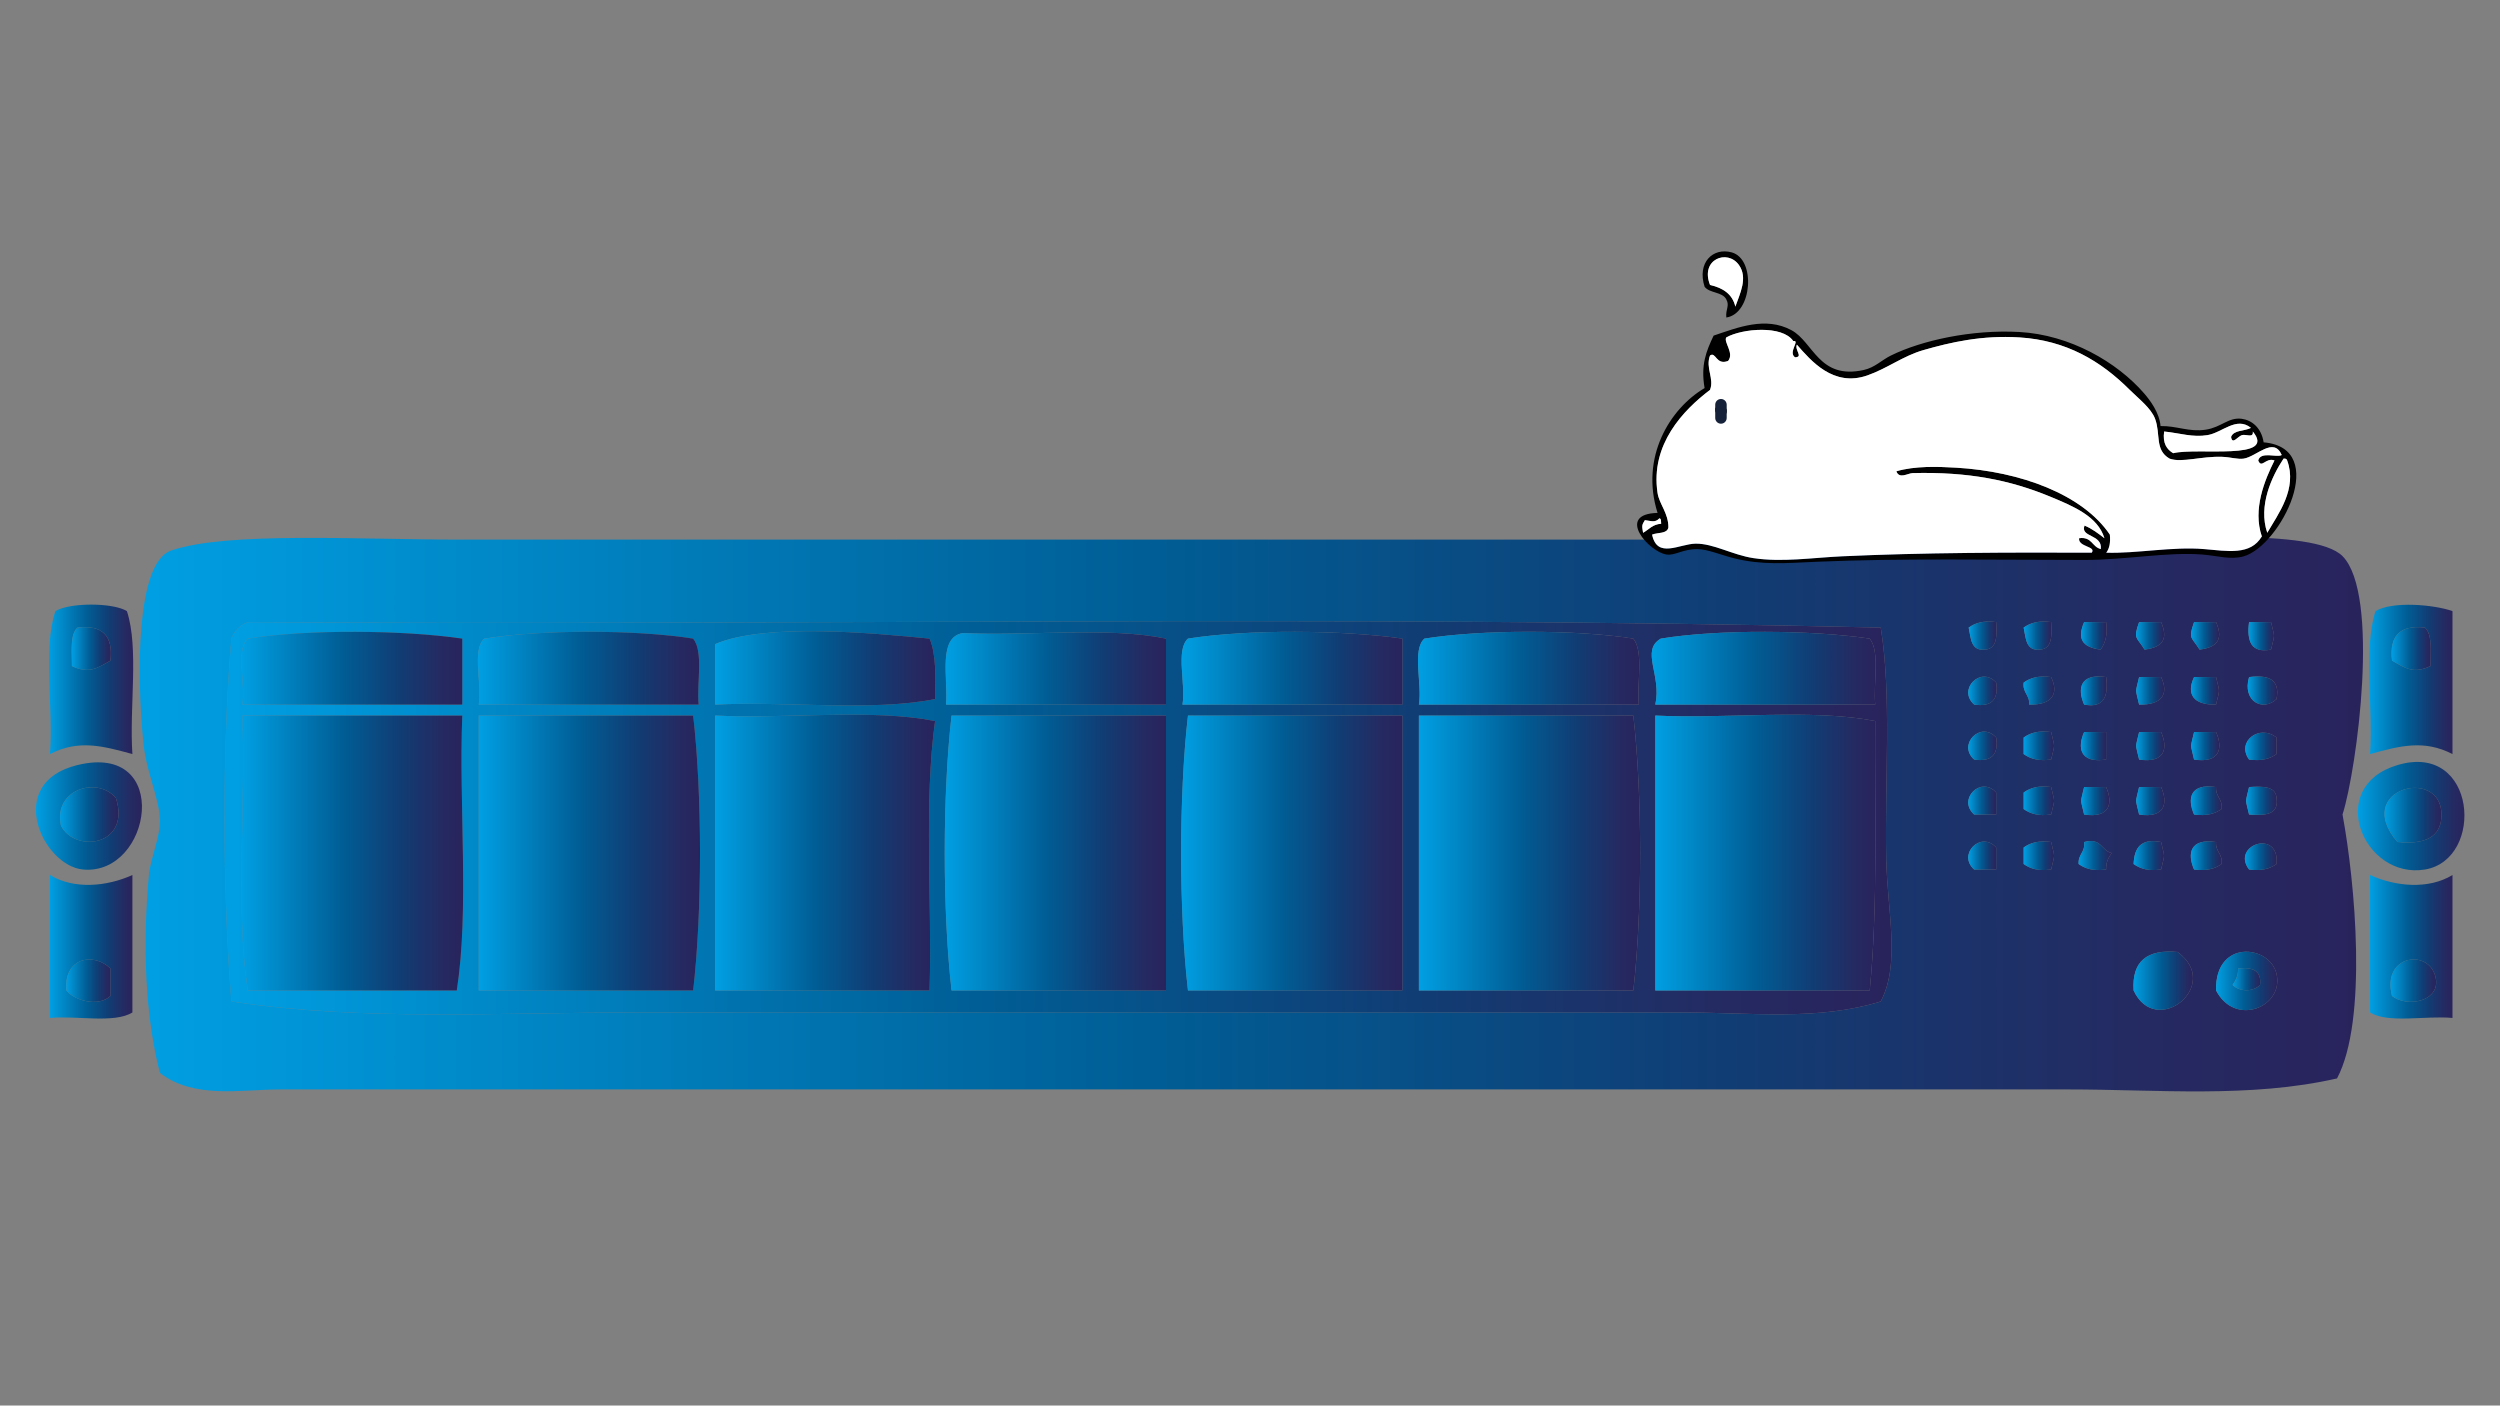 <?xml version="1.0" encoding="utf-8"?>
<!-- Generator: Adobe Illustrator 15.0.0, SVG Export Plug-In  -->
<!DOCTYPE svg PUBLIC "-//W3C//DTD SVG 1.1//EN" "http://www.w3.org/Graphics/SVG/1.1/DTD/svg11.dtd">
<svg version="1.1"
	 xmlns="http://www.w3.org/2000/svg" xmlns:xlink="http://www.w3.org/1999/xlink" xmlns:a="http://ns.adobe.com/AdobeSVGViewerExtensions/3.0/"
	 x="0px" y="0px" width="1366px" height="768px" viewBox="-19.623 -137.352 1366 768"
	 enable-background="new -19.623 -137.352 1366 768" xml:space="preserve">
<rect x="-19.623" y="-137.352" width="1366" height="768" fill="#808080" stroke="none"/>
<defs>
</defs>
<linearGradient id="SVGID_1_" gradientUnits="userSpaceOnUse" x1="56.715" y1="307.526" x2="1271.535" y2="307.526">
	<stop  offset="0" style="stop-color:#009FE3"/>
	<stop  offset="0.125" style="stop-color:#008DCD"/>
	<stop  offset="0.45" style="stop-color:#005E96"/>
	<stop  offset="0.713" style="stop-color:#103D74"/>
	<stop  offset="0.903" style="stop-color:#252A62"/>
	<stop  offset="1" style="stop-color:#29235C"/>
</linearGradient>
<path fill-rule="evenodd" clip-rule="evenodd" fill="url(#SVGID_1_)" d="M1260.335,307.705
	c6.859,37.017,13.853,112.378-3.006,144.195c-47.49,10.882-98.273,6.007-147.195,6.007c-318.452,0-652.476,0-976.303,0
	c-21.926,0-47.262,5.444-66.088-9.012c-7.767-30.205-9.678-67.949-6.007-108.144c0.827-9.061,6.244-20.625,6.007-30.042
	c-0.307-11.98-7.399-25.96-9.012-42.055c-3.77-37.498-3.994-98.42,15.017-105.14c30.141-10.492,101.856-6.01,159.215-6.01
	c289.028,0,586.038,0,889.187,0c42.491,0,122.531-6.783,138.186,9.015C1280.94,187.32,1268.315,282.427,1260.335,307.705z
	 M106.796,211.581c-5.117,59.189-4.862,139.03,0,198.264c71.134,10.883,146.235,6.007,222.297,6.007c189.64,0,385.827,0,570.76,0
	c37.004,0,73.613,4.732,108.146-6.007c10.89-20.562,3.574-49.175,3.002-78.107c-0.84-42.146,3.047-89.581-3.002-126.166
	c-291.396-7.009-595.799-1.002-892.195-3.004C111.478,204.247,108.474,207.252,106.796,211.581z M1056.062,205.571
	c1.26,5.744,1.088,12.931,9.014,12.017c6.564-0.443,6.447-7.569,6.008-15.021C1064.11,201.608,1059.548,203.052,1056.062,205.571z
	 M1086.104,205.571c1.26,5.744,1.08,12.931,9.011,12.017c6.564-0.443,6.448-7.569,6.006-15.021
	C1094.154,201.608,1089.587,203.052,1086.104,205.571z M1128.159,217.588c2.518-3.49,3.96-8.054,3.004-15.021
	c-4.006,0-8.016,0-12.018,0C1115.413,211.253,1117.608,216.261,1128.159,217.588z M1152.192,217.588
	c10.539-1.327,12.734-6.335,9.011-15.021c-4.01,0-8.017,0-12.017,0C1145.847,211.997,1147.778,210.504,1152.192,217.588z
	 M1182.229,217.588c10.544-1.327,12.737-6.335,9.012-15.021c-4.006,0-8.012,0-12.016,0
	C1175.888,211.997,1177.819,210.504,1182.229,217.588z M1221.284,217.588c2.101-9.247,2.101-5.774,0-15.021c-4.01,0-8.02,0-12.02,0
	C1208.009,212.834,1210.169,219.685,1221.284,217.588z M1059.065,247.627c9.398,1.394,13.404-2.609,12.018-12.017
	C1062.797,226.264,1049.716,239.349,1059.065,247.627z M1086.104,235.61c-0.679,5.682,3.383,6.629,3.004,12.017
	c12.529,0.336,16.36-5.88,12.013-15.019C1094.154,231.647,1089.587,233.09,1086.104,235.61z M1119.146,247.627
	c11.109,2.097,13.27-4.753,12.018-15.019C1116.788,230.433,1115.368,239.063,1119.146,247.627z M1149.187,247.627
	c12.533,0.336,16.362-5.88,12.017-15.019c-4.01,0-8.017,0-12.017,0C1147.081,241.855,1147.081,238.38,1149.187,247.627z
	 M1191.241,247.627c2.101-9.247,2.101-5.771,0-15.019c-4.006,0-8.012,0-12.016,0
	C1174.872,241.752,1178.704,247.963,1191.241,247.627z M1224.286,244.622c2.095-11.109-4.756-13.27-15.021-12.014
	C1205.435,245.818,1216.829,251.725,1224.286,244.622z M1059.065,277.669c9.398,1.392,13.404-2.612,12.018-12.02
	C1062.797,256.3,1049.716,269.388,1059.065,277.669z M1086.104,265.649c0,3.006,0,6.01,0,9.015c3.482,2.518,8.05,3.963,15.017,3.005
	c2.101-9.247,2.101-5.777,0-15.024C1094.154,261.687,1089.587,263.132,1086.104,265.649z M1131.163,277.669
	c0-5.009-0.006-10.016,0-15.024c-4.006,0-8.016,0-12.018,0C1115.368,271.212,1116.788,279.845,1131.163,277.669z M1149.187,277.669
	c14.369,2.176,15.786-6.457,12.017-15.024c-4.01,0-8.017,0-12.017,0C1147.081,271.892,1147.081,268.422,1149.187,277.669z
	 M1179.226,277.669c14.371,2.176,15.79-6.457,12.016-15.024c-4.006,0-8.012,0-12.016,0
	C1177.119,271.892,1177.119,268.422,1179.226,277.669z M1209.265,277.669c6.968,0.958,11.532-0.487,15.021-3.005
	c0-3.005,0-6.009,0-9.015C1215.192,258.165,1202.054,267.653,1209.265,277.669z M1059.065,307.705c4.002,0,8.008,0,12.018,0
	c0-4,0-8.01,0-12.013C1062.797,286.342,1049.716,299.428,1059.065,307.705z M1086.104,295.692c0,3.004,0,6.006,0,9.011
	c3.482,2.521,8.05,3.963,15.017,3.002c2.101-9.244,2.101-5.771,0-15.018C1094.154,291.729,1089.587,293.171,1086.104,295.692z
	 M1119.146,307.705c14.369,2.179,15.791-6.453,12.018-15.018c-4.006,0-8.016,0-12.018,0
	C1117.038,301.935,1117.038,298.461,1119.146,307.705z M1149.187,307.705c14.369,2.179,15.786-6.453,12.017-15.018
	c-4.01,0-8.017,0-12.017,0C1147.081,301.935,1147.081,298.461,1149.187,307.705z M1179.226,307.705
	c6.965,0.961,11.529-0.481,15.021-3.002c0.668-5.68-3.393-6.626-3.006-12.016C1176.868,290.511,1175.449,299.141,1179.226,307.705z
	 M1209.265,307.705c8.603,0.596,16.394,0.374,15.021-9.009c-0.447-6.57-7.568-6.453-15.021-6.009
	C1207.159,301.935,1207.159,298.461,1209.265,307.705z M1059.065,337.747c4.002,0,8.008,0,12.018,0c0-4.006,0-8.012,0-12.016
	C1062.797,316.381,1049.716,329.47,1059.065,337.747z M1086.104,325.731c0,3.002,0,6.006,0,9.012
	c3.482,2.521,8.05,3.963,15.017,3.004c2.101-9.247,2.101-5.773,0-15.019C1094.154,321.769,1089.587,323.212,1086.104,325.731z
	 M1116.142,334.743c3.485,2.521,8.049,3.963,15.021,3.004c-0.135-4.136,1.414-6.599,3.005-9.014
	c-5.732-1.277-5.44-8.582-15.022-6.005C1119.815,328.409,1115.757,329.355,1116.142,334.743z M1146.183,334.743
	c3.484,2.521,8.049,3.963,15.021,3.004c2.101-9.247,2.101-5.773,0-15.019C1149.939,320.477,1146.558,326.112,1146.183,334.743z
	 M1179.226,337.747c6.965,0.959,11.529-0.483,15.021-3.004c0.668-5.68-3.393-6.627-3.006-12.015
	C1176.868,320.55,1175.449,329.183,1179.226,337.747z M1209.265,337.747c6.968,0.959,11.532-0.483,15.021-3.004
	C1226.035,315.204,1199.136,324.386,1209.265,337.747z M1146.183,403.835c12.337,26.507,48.719-2.982,24.031-21.027
	C1153.663,381.276,1145.11,387.74,1146.183,403.835z M1224.286,394.821c-3.674-16.08-33.764-19.115-33.045,9.014
	C1201.691,423.986,1228.387,412.808,1224.286,394.821z"/>
<linearGradient id="SVGID_2_" gradientUnits="userSpaceOnUse" x1="7.162" y1="233.836" x2="53.155" y2="233.836">
	<stop  offset="0" style="stop-color:#009FE3"/>
	<stop  offset="0.125" style="stop-color:#008DCD"/>
	<stop  offset="0.45" style="stop-color:#005E96"/>
	<stop  offset="0.713" style="stop-color:#103D74"/>
	<stop  offset="0.903" style="stop-color:#252A62"/>
	<stop  offset="1" style="stop-color:#29235C"/>
</linearGradient>
<path fill-rule="evenodd" clip-rule="evenodd" fill="url(#SVGID_2_)" d="M49.716,196.557c6.688,20.351,1.24,52.835,3.006,78.107
	c-16.662-4.571-29.553-7.939-45.062,0c1.982-25.056-3.976-58.051,3.005-78.107C18.338,191.825,42.044,191.825,49.716,196.557z
	 M19.68,226.599c9.228,4.272,13.505,1.349,21.027-3.004c1.587-13.605-4.422-19.616-18.025-18.023
	C18.54,209.442,19.707,218.619,19.68,226.599z"/>
<linearGradient id="SVGID_3_" gradientUnits="userSpaceOnUse" x1="1274.918" y1="233.877" x2="1320.413" y2="233.877">
	<stop  offset="0" style="stop-color:#009FE3"/>
	<stop  offset="0.125" style="stop-color:#008DCD"/>
	<stop  offset="0.45" style="stop-color:#005E96"/>
	<stop  offset="0.713" style="stop-color:#103D74"/>
	<stop  offset="0.903" style="stop-color:#252A62"/>
	<stop  offset="1" style="stop-color:#29235C"/>
</linearGradient>
<path fill-rule="evenodd" clip-rule="evenodd" fill="url(#SVGID_3_)" d="M1320.413,196.557c0,26.036,0,52.072,0,78.107
	c-15.506-7.939-28.396-4.571-45.061,0c1.76-25.272-3.681-57.757,3.006-78.107C1287.724,190.916,1310.636,193.076,1320.413,196.557z
	 M1287.372,223.595c7.516,4.353,11.791,7.276,21.028,3.004c-0.038-7.979,1.132-17.156-3.006-21.027
	C1291.791,203.979,1285.78,209.989,1287.372,223.595z"/>
<linearGradient id="SVGID_4_" gradientUnits="userSpaceOnUse" x1="103.053" y1="309.501" x2="1013.935" y2="309.501">
	<stop  offset="0" style="stop-color:#009FE3"/>
	<stop  offset="0.125" style="stop-color:#008DCD"/>
	<stop  offset="0.45" style="stop-color:#005E96"/>
	<stop  offset="0.713" style="stop-color:#103D74"/>
	<stop  offset="0.903" style="stop-color:#252A62"/>
	<stop  offset="1" style="stop-color:#29235C"/>
</linearGradient>
<path fill-rule="evenodd" clip-rule="evenodd" fill="url(#SVGID_4_)" d="M115.804,202.567
	c296.396,2.002,600.799-4.005,892.195,3.004c6.049,36.585,2.162,84.02,3.002,126.166c0.572,28.933,7.888,57.546-3.002,78.107
	c-34.533,10.739-71.143,6.007-108.146,6.007c-184.933,0-381.12,0-570.76,0c-76.062,0-151.163,4.876-222.297-6.007
	c-4.862-59.233-5.117-139.074,0-198.264C108.474,207.252,111.478,204.247,115.804,202.567z M115.804,211.581
	c-6.891,6.12-1.088,24.947-3.001,36.046c40.052,0,80.104,0,120.16,0c0-12.017,0-24.032,0-36.046
	C200.419,206.859,148.283,206.433,115.804,211.581z M244.979,211.581c-6.896,6.12-1.09,24.947-3.003,36.046
	c40.054,0,80.104,0,120.157,0c-1.11-11.911,2.753-28.786-3.005-36.046C327.823,206.611,276.284,206.611,244.979,211.581z
	 M371.147,214.583c0,11.014,0,22.026,0,33.044c39.156-1.895,85.969,3.86,120.158-3.005c0.297-12.313,0.59-24.623-3.005-33.041
	C456.364,208.43,398.177,203.011,371.147,214.583z M506.323,208.576c-13.538,2.479-7.896,24.146-9.012,39.051
	c40.055,0,80.107,0,120.16,0c0-12.017,0-24.032,0-36.046C585.979,205.024,542.705,210.249,506.323,208.576z M629.487,211.581
	c-6.894,6.12-1.085,24.947-3.001,36.046c40.052,0,80.11,0,120.162,0c0-12.017,0-24.032,0-36.046
	C714.104,206.859,661.97,206.433,629.487,211.581z M758.669,211.581c-6.898,6.12-1.096,24.947-3.006,36.046
	c40.046,0,80.104,0,120.162,0c-1.113-11.911,2.75-28.786-3.005-36.046C841.512,206.611,789.966,206.611,758.669,211.581z
	 M887.84,211.581c-11.238,6.496,0.603,19.934-3.006,36.046c40.05,0,80.104,0,120.161,0c-1.107-11.911,2.752-28.786-3.004-36.046
	C970.418,206.872,919.331,206.421,887.84,211.581z M112.803,253.637c1.93,49.132-3.911,106.045,3.001,150.198
	c38.05,0,76.104,0,114.154,0c6.913-44.153,1.071-101.066,3.005-150.198C192.907,253.637,152.854,253.637,112.803,253.637z
	 M241.977,253.637c0,50.068,0,100.13,0,150.198c39.052,0,78.101,0,117.152,0c4.984-43.219,4.984-106.982,0-150.198
	C320.077,253.637,281.028,253.637,241.977,253.637z M371.147,253.637c0,50.068,0,100.13,0,150.198c39.052,0,78.103,0,117.153,0
	c1.413-48.655-3.187-103.319,3.005-147.194C457.116,249.776,410.304,255.532,371.147,253.637z M500.313,253.637
	c-4.98,43.216-4.98,106.979,0,150.198c39.054,0,78.107,0,117.158,0c0-50.068,0-100.13,0-150.198
	C578.421,253.637,539.367,253.637,500.313,253.637z M629.487,253.637c-4.98,43.216-4.98,106.979,0,150.198
	c39.054,0,78.11,0,117.161,0c0-50.068,0-100.13,0-150.198C707.598,253.637,668.541,253.637,629.487,253.637z M755.663,253.637
	c0,50.068,0,100.13,0,150.198c39.05,0,78.101,0,117.157,0c4.978-43.219,4.978-106.982,0-150.198
	C833.764,253.637,794.713,253.637,755.663,253.637z M884.834,253.637c0,50.068,0,100.13,0,150.198c39.052,0,78.104,0,117.157,0
	c4.526-45.536,2.703-97.424,3.004-147.194C970.803,249.776,923.993,255.532,884.834,253.637z"/>
<linearGradient id="SVGID_5_" gradientUnits="userSpaceOnUse" x1="1056.062" y1="209.968" x2="1071.259" y2="209.968">
	<stop  offset="0" style="stop-color:#009FE3"/>
	<stop  offset="0.125" style="stop-color:#008DCD"/>
	<stop  offset="0.45" style="stop-color:#005E96"/>
	<stop  offset="0.713" style="stop-color:#103D74"/>
	<stop  offset="0.903" style="stop-color:#252A62"/>
	<stop  offset="1" style="stop-color:#29235C"/>
</linearGradient>
<path fill-rule="evenodd" clip-rule="evenodd" fill="url(#SVGID_5_)" d="M1071.083,202.567c0.439,7.451,0.557,14.577-6.008,15.021
	c-7.926,0.914-7.754-6.272-9.014-12.017C1059.548,203.052,1064.11,201.608,1071.083,202.567z"/>
<linearGradient id="SVGID_6_" gradientUnits="userSpaceOnUse" x1="1086.104" y1="209.968" x2="1101.298" y2="209.968">
	<stop  offset="0" style="stop-color:#009FE3"/>
	<stop  offset="0.125" style="stop-color:#008DCD"/>
	<stop  offset="0.45" style="stop-color:#005E96"/>
	<stop  offset="0.713" style="stop-color:#103D74"/>
	<stop  offset="0.903" style="stop-color:#252A62"/>
	<stop  offset="1" style="stop-color:#29235C"/>
</linearGradient>
<path fill-rule="evenodd" clip-rule="evenodd" fill="url(#SVGID_6_)" d="M1101.121,202.567c0.442,7.451,0.559,14.577-6.006,15.021
	c-7.931,0.914-7.751-6.272-9.011-12.017C1089.587,203.052,1094.154,201.608,1101.121,202.567z"/>
<linearGradient id="SVGID_7_" gradientUnits="userSpaceOnUse" x1="1117.452" y1="210.077" x2="1131.46" y2="210.077">
	<stop  offset="0" style="stop-color:#009FE3"/>
	<stop  offset="0.125" style="stop-color:#008DCD"/>
	<stop  offset="0.45" style="stop-color:#005E96"/>
	<stop  offset="0.713" style="stop-color:#103D74"/>
	<stop  offset="0.903" style="stop-color:#252A62"/>
	<stop  offset="1" style="stop-color:#29235C"/>
</linearGradient>
<path fill-rule="evenodd" clip-rule="evenodd" fill="url(#SVGID_7_)" d="M1119.146,202.567c4.002,0,8.012,0,12.018,0
	c0.956,6.967-0.486,11.53-3.004,15.021C1117.608,216.261,1115.413,211.253,1119.146,202.567z"/>
<linearGradient id="SVGID_8_" gradientUnits="userSpaceOnUse" x1="1147.497" y1="210.077" x2="1162.891" y2="210.077">
	<stop  offset="0" style="stop-color:#009FE3"/>
	<stop  offset="0.125" style="stop-color:#008DCD"/>
	<stop  offset="0.45" style="stop-color:#005E96"/>
	<stop  offset="0.713" style="stop-color:#103D74"/>
	<stop  offset="0.903" style="stop-color:#252A62"/>
	<stop  offset="1" style="stop-color:#29235C"/>
</linearGradient>
<path fill-rule="evenodd" clip-rule="evenodd" fill="url(#SVGID_8_)" d="M1149.187,202.567c4,0,8.007,0,12.017,0
	c3.724,8.686,1.528,13.693-9.011,15.021C1147.778,210.504,1145.847,211.997,1149.187,202.567z"/>
<linearGradient id="SVGID_9_" gradientUnits="userSpaceOnUse" x1="1177.538" y1="210.077" x2="1192.931" y2="210.077">
	<stop  offset="0" style="stop-color:#009FE3"/>
	<stop  offset="0.125" style="stop-color:#008DCD"/>
	<stop  offset="0.45" style="stop-color:#005E96"/>
	<stop  offset="0.713" style="stop-color:#103D74"/>
	<stop  offset="0.903" style="stop-color:#252A62"/>
	<stop  offset="1" style="stop-color:#29235C"/>
</linearGradient>
<path fill-rule="evenodd" clip-rule="evenodd" fill="url(#SVGID_9_)" d="M1179.226,202.567c4.004,0,8.01,0,12.016,0
	c3.726,8.686,1.532,13.693-9.012,15.021C1177.819,210.504,1175.888,211.997,1179.226,202.567z"/>
<linearGradient id="SVGID_10_" gradientUnits="userSpaceOnUse" x1="1208.947" y1="210.267" x2="1222.859" y2="210.267">
	<stop  offset="0" style="stop-color:#009FE3"/>
	<stop  offset="0.125" style="stop-color:#008DCD"/>
	<stop  offset="0.45" style="stop-color:#005E96"/>
	<stop  offset="0.713" style="stop-color:#103D74"/>
	<stop  offset="0.903" style="stop-color:#252A62"/>
	<stop  offset="1" style="stop-color:#29235C"/>
</linearGradient>
<path fill-rule="evenodd" clip-rule="evenodd" fill="url(#SVGID_10_)" d="M1209.265,202.567c4,0,8.01,0,12.02,0
	c2.101,9.246,2.101,5.773,0,15.021C1210.169,219.685,1208.009,212.834,1209.265,202.567z"/>
<linearGradient id="SVGID_11_" gradientUnits="userSpaceOnUse" x1="19.548" y1="217.005" x2="40.956" y2="217.005">
	<stop  offset="0" style="stop-color:#009FE3"/>
	<stop  offset="0.125" style="stop-color:#008DCD"/>
	<stop  offset="0.45" style="stop-color:#005E96"/>
	<stop  offset="0.713" style="stop-color:#103D74"/>
	<stop  offset="0.903" style="stop-color:#252A62"/>
	<stop  offset="1" style="stop-color:#29235C"/>
</linearGradient>
<path fill-rule="evenodd" clip-rule="evenodd" fill="url(#SVGID_11_)" d="M22.682,205.571c13.604-1.593,19.612,4.418,18.025,18.023
	c-7.522,4.353-11.8,7.276-21.027,3.004C19.707,218.619,18.54,209.442,22.682,205.571z"/>
<linearGradient id="SVGID_12_" gradientUnits="userSpaceOnUse" x1="1287.122" y1="217.005" x2="1308.525" y2="217.005">
	<stop  offset="0" style="stop-color:#009FE3"/>
	<stop  offset="0.125" style="stop-color:#008DCD"/>
	<stop  offset="0.45" style="stop-color:#005E96"/>
	<stop  offset="0.713" style="stop-color:#103D74"/>
	<stop  offset="0.903" style="stop-color:#252A62"/>
	<stop  offset="1" style="stop-color:#29235C"/>
</linearGradient>
<path fill-rule="evenodd" clip-rule="evenodd" fill="url(#SVGID_12_)" d="M1305.395,205.571c4.138,3.871,2.968,13.048,3.006,21.027
	c-9.237,4.272-13.513,1.349-21.028-3.004C1285.78,209.989,1291.791,203.979,1305.395,205.571z"/>
<linearGradient id="SVGID_13_" gradientUnits="userSpaceOnUse" x1="112.321" y1="227.753" x2="232.963" y2="227.753">
	<stop  offset="0" style="stop-color:#009FE3"/>
	<stop  offset="0.125" style="stop-color:#008DCD"/>
	<stop  offset="0.45" style="stop-color:#005E96"/>
	<stop  offset="0.713" style="stop-color:#103D74"/>
	<stop  offset="0.903" style="stop-color:#252A62"/>
	<stop  offset="1" style="stop-color:#29235C"/>
</linearGradient>
<path fill-rule="evenodd" clip-rule="evenodd" fill="url(#SVGID_13_)" d="M232.963,211.581c0,12.014,0,24.029,0,36.046
	c-40.056,0-80.108,0-120.16,0c1.913-11.099-3.89-29.926,3.001-36.046C148.283,206.433,200.419,206.859,232.963,211.581z"/>
<linearGradient id="SVGID_14_" gradientUnits="userSpaceOnUse" x1="241.494" y1="227.74" x2="362.388" y2="227.74">
	<stop  offset="0" style="stop-color:#009FE3"/>
	<stop  offset="0.125" style="stop-color:#008DCD"/>
	<stop  offset="0.45" style="stop-color:#005E96"/>
	<stop  offset="0.713" style="stop-color:#103D74"/>
	<stop  offset="0.903" style="stop-color:#252A62"/>
	<stop  offset="1" style="stop-color:#29235C"/>
</linearGradient>
<path fill-rule="evenodd" clip-rule="evenodd" fill="url(#SVGID_14_)" d="M359.129,211.581c5.758,7.26,1.895,24.135,3.005,36.046
	c-40.053,0-80.104,0-120.157,0c1.913-11.099-3.893-29.926,3.003-36.046C276.284,206.611,327.823,206.611,359.129,211.581z"/>
<linearGradient id="SVGID_15_" gradientUnits="userSpaceOnUse" x1="371.147" y1="227.811" x2="491.469" y2="227.811">
	<stop  offset="0" style="stop-color:#009FE3"/>
	<stop  offset="0.125" style="stop-color:#008DCD"/>
	<stop  offset="0.45" style="stop-color:#005E96"/>
	<stop  offset="0.713" style="stop-color:#103D74"/>
	<stop  offset="0.903" style="stop-color:#252A62"/>
	<stop  offset="1" style="stop-color:#29235C"/>
</linearGradient>
<path fill-rule="evenodd" clip-rule="evenodd" fill="url(#SVGID_15_)" d="M488.301,211.581c3.595,8.418,3.302,20.728,3.005,33.041
	c-34.189,6.865-81.002,1.11-120.158,3.005c0-11.018,0-22.03,0-33.044C398.177,203.011,456.364,208.43,488.301,211.581z"/>
<linearGradient id="SVGID_16_" gradientUnits="userSpaceOnUse" x1="497.062" y1="227.898" x2="617.472" y2="227.898">
	<stop  offset="0" style="stop-color:#009FE3"/>
	<stop  offset="0.125" style="stop-color:#008DCD"/>
	<stop  offset="0.45" style="stop-color:#005E96"/>
	<stop  offset="0.713" style="stop-color:#103D74"/>
	<stop  offset="0.903" style="stop-color:#252A62"/>
	<stop  offset="1" style="stop-color:#29235C"/>
</linearGradient>
<path fill-rule="evenodd" clip-rule="evenodd" fill="url(#SVGID_16_)" d="M617.472,211.581c0,12.014,0,24.029,0,36.046
	c-40.053,0-80.105,0-120.16,0c1.115-14.904-4.526-36.572,9.012-39.051C542.705,210.249,585.979,205.024,617.472,211.581z"/>
<linearGradient id="SVGID_17_" gradientUnits="userSpaceOnUse" x1="626.005" y1="227.753" x2="746.648" y2="227.753">
	<stop  offset="0" style="stop-color:#009FE3"/>
	<stop  offset="0.125" style="stop-color:#008DCD"/>
	<stop  offset="0.45" style="stop-color:#005E96"/>
	<stop  offset="0.713" style="stop-color:#103D74"/>
	<stop  offset="0.903" style="stop-color:#252A62"/>
	<stop  offset="1" style="stop-color:#29235C"/>
</linearGradient>
<path fill-rule="evenodd" clip-rule="evenodd" fill="url(#SVGID_17_)" d="M746.648,211.581c0,12.014,0,24.029,0,36.046
	c-40.052,0-80.11,0-120.162,0c1.916-11.099-3.893-29.926,3.001-36.046C661.97,206.433,714.104,206.859,746.648,211.581z"/>
<linearGradient id="SVGID_18_" gradientUnits="userSpaceOnUse" x1="755.181" y1="227.74" x2="876.077" y2="227.74">
	<stop  offset="0" style="stop-color:#009FE3"/>
	<stop  offset="0.125" style="stop-color:#008DCD"/>
	<stop  offset="0.45" style="stop-color:#005E96"/>
	<stop  offset="0.713" style="stop-color:#103D74"/>
	<stop  offset="0.903" style="stop-color:#252A62"/>
	<stop  offset="1" style="stop-color:#29235C"/>
</linearGradient>
<path fill-rule="evenodd" clip-rule="evenodd" fill="url(#SVGID_18_)" d="M872.82,211.581c5.755,7.26,1.892,24.135,3.005,36.046
	c-40.058,0-80.116,0-120.162,0c1.91-11.099-3.893-29.926,3.006-36.046C789.966,206.611,841.512,206.611,872.82,211.581z"/>
<linearGradient id="SVGID_19_" gradientUnits="userSpaceOnUse" x1="882.866" y1="227.753" x2="1005.25" y2="227.753">
	<stop  offset="0" style="stop-color:#009FE3"/>
	<stop  offset="0.125" style="stop-color:#008DCD"/>
	<stop  offset="0.45" style="stop-color:#005E96"/>
	<stop  offset="0.713" style="stop-color:#103D74"/>
	<stop  offset="0.903" style="stop-color:#252A62"/>
	<stop  offset="1" style="stop-color:#29235C"/>
</linearGradient>
<path fill-rule="evenodd" clip-rule="evenodd" fill="url(#SVGID_19_)" d="M1001.991,211.581c5.756,7.26,1.896,24.135,3.004,36.046
	c-40.057,0-80.111,0-120.161,0c3.608-16.112-8.232-29.55,3.006-36.046C919.331,206.421,970.418,206.872,1001.991,211.581z"/>
<linearGradient id="SVGID_20_" gradientUnits="userSpaceOnUse" x1="1055.832" y1="240.138" x2="1071.351" y2="240.138">
	<stop  offset="0" style="stop-color:#009FE3"/>
	<stop  offset="0.125" style="stop-color:#008DCD"/>
	<stop  offset="0.45" style="stop-color:#005E96"/>
	<stop  offset="0.713" style="stop-color:#103D74"/>
	<stop  offset="0.903" style="stop-color:#252A62"/>
	<stop  offset="1" style="stop-color:#29235C"/>
</linearGradient>
<path fill-rule="evenodd" clip-rule="evenodd" fill="url(#SVGID_20_)" d="M1071.083,235.61c1.387,9.407-2.619,13.41-12.018,12.017
	C1049.716,239.349,1062.797,226.264,1071.083,235.61z"/>
<linearGradient id="SVGID_21_" gradientUnits="userSpaceOnUse" x1="1086.027" y1="239.974" x2="1102.845" y2="239.974">
	<stop  offset="0" style="stop-color:#009FE3"/>
	<stop  offset="0.125" style="stop-color:#008DCD"/>
	<stop  offset="0.45" style="stop-color:#005E96"/>
	<stop  offset="0.713" style="stop-color:#103D74"/>
	<stop  offset="0.903" style="stop-color:#252A62"/>
	<stop  offset="1" style="stop-color:#29235C"/>
</linearGradient>
<path fill-rule="evenodd" clip-rule="evenodd" fill="url(#SVGID_21_)" d="M1101.121,232.608c4.348,9.139,0.517,15.354-12.013,15.019
	c0.379-5.388-3.683-6.335-3.004-12.017C1089.587,233.09,1094.154,231.647,1101.121,232.608z"/>
<linearGradient id="SVGID_22_" gradientUnits="userSpaceOnUse" x1="1117.358" y1="240.136" x2="1131.479" y2="240.136">
	<stop  offset="0" style="stop-color:#009FE3"/>
	<stop  offset="0.125" style="stop-color:#008DCD"/>
	<stop  offset="0.45" style="stop-color:#005E96"/>
	<stop  offset="0.713" style="stop-color:#103D74"/>
	<stop  offset="0.903" style="stop-color:#252A62"/>
	<stop  offset="1" style="stop-color:#29235C"/>
</linearGradient>
<path fill-rule="evenodd" clip-rule="evenodd" fill="url(#SVGID_22_)" d="M1131.163,232.608
	c1.252,10.266-0.908,17.115-12.018,15.019C1115.368,239.063,1116.788,230.433,1131.163,232.608z"/>
<linearGradient id="SVGID_23_" gradientUnits="userSpaceOnUse" x1="1147.607" y1="240.124" x2="1162.926" y2="240.124">
	<stop  offset="0" style="stop-color:#009FE3"/>
	<stop  offset="0.125" style="stop-color:#008DCD"/>
	<stop  offset="0.45" style="stop-color:#005E96"/>
	<stop  offset="0.713" style="stop-color:#103D74"/>
	<stop  offset="0.903" style="stop-color:#252A62"/>
	<stop  offset="1" style="stop-color:#29235C"/>
</linearGradient>
<path fill-rule="evenodd" clip-rule="evenodd" fill="url(#SVGID_23_)" d="M1149.187,232.608c4,0,8.007,0,12.017,0
	c4.346,9.139,0.517,15.354-12.017,15.019C1147.081,238.38,1147.081,241.855,1149.187,232.608z"/>
<linearGradient id="SVGID_24_" gradientUnits="userSpaceOnUse" x1="1177.499" y1="240.124" x2="1192.816" y2="240.124">
	<stop  offset="0" style="stop-color:#009FE3"/>
	<stop  offset="0.125" style="stop-color:#008DCD"/>
	<stop  offset="0.45" style="stop-color:#005E96"/>
	<stop  offset="0.713" style="stop-color:#103D74"/>
	<stop  offset="0.903" style="stop-color:#252A62"/>
	<stop  offset="1" style="stop-color:#29235C"/>
</linearGradient>
<path fill-rule="evenodd" clip-rule="evenodd" fill="url(#SVGID_24_)" d="M1179.226,232.608c4.004,0,8.01,0,12.016,0
	c2.101,9.247,2.101,5.771,0,15.019C1178.704,247.963,1174.872,241.752,1179.226,232.608z"/>
<linearGradient id="SVGID_25_" gradientUnits="userSpaceOnUse" x1="1208.498" y1="239.974" x2="1224.663" y2="239.974">
	<stop  offset="0" style="stop-color:#009FE3"/>
	<stop  offset="0.125" style="stop-color:#008DCD"/>
	<stop  offset="0.45" style="stop-color:#005E96"/>
	<stop  offset="0.713" style="stop-color:#103D74"/>
	<stop  offset="0.903" style="stop-color:#252A62"/>
	<stop  offset="1" style="stop-color:#29235C"/>
</linearGradient>
<path fill-rule="evenodd" clip-rule="evenodd" fill="url(#SVGID_25_)" d="M1209.265,232.608
	c10.266-1.256,17.116,0.904,15.021,12.014C1216.829,251.725,1205.435,245.818,1209.265,232.608z"/>
<linearGradient id="SVGID_26_" gradientUnits="userSpaceOnUse" x1="112.317" y1="328.735" x2="233.445" y2="328.735">
	<stop  offset="0" style="stop-color:#009FE3"/>
	<stop  offset="0.125" style="stop-color:#008DCD"/>
	<stop  offset="0.45" style="stop-color:#005E96"/>
	<stop  offset="0.713" style="stop-color:#103D74"/>
	<stop  offset="0.903" style="stop-color:#252A62"/>
	<stop  offset="1" style="stop-color:#29235C"/>
</linearGradient>
<path fill-rule="evenodd" clip-rule="evenodd" fill="url(#SVGID_26_)" d="M232.963,253.637
	c-1.934,49.132,3.908,106.045-3.005,150.198c-38.05,0-76.104,0-114.154,0c-6.912-44.153-1.071-101.066-3.001-150.198
	C152.854,253.637,192.907,253.637,232.963,253.637z"/>
<linearGradient id="SVGID_27_" gradientUnits="userSpaceOnUse" x1="241.977" y1="328.735" x2="362.867" y2="328.735">
	<stop  offset="0" style="stop-color:#009FE3"/>
	<stop  offset="0.125" style="stop-color:#008DCD"/>
	<stop  offset="0.45" style="stop-color:#005E96"/>
	<stop  offset="0.713" style="stop-color:#103D74"/>
	<stop  offset="0.903" style="stop-color:#252A62"/>
	<stop  offset="1" style="stop-color:#29235C"/>
</linearGradient>
<path fill-rule="evenodd" clip-rule="evenodd" fill="url(#SVGID_27_)" d="M359.129,253.637c4.984,43.216,4.984,106.979,0,150.198
	c-39.052,0-78.101,0-117.152,0c0-50.068,0-100.13,0-150.198C281.028,253.637,320.077,253.637,359.129,253.637z"/>
<linearGradient id="SVGID_28_" gradientUnits="userSpaceOnUse" x1="371.147" y1="328.499" x2="491.306" y2="328.499">
	<stop  offset="0" style="stop-color:#009FE3"/>
	<stop  offset="0.125" style="stop-color:#008DCD"/>
	<stop  offset="0.45" style="stop-color:#005E96"/>
	<stop  offset="0.713" style="stop-color:#103D74"/>
	<stop  offset="0.903" style="stop-color:#252A62"/>
	<stop  offset="1" style="stop-color:#29235C"/>
</linearGradient>
<path fill-rule="evenodd" clip-rule="evenodd" fill="url(#SVGID_28_)" d="M491.306,256.641
	c-6.191,43.875-1.592,98.539-3.005,147.194c-39.051,0-78.102,0-117.153,0c0-50.068,0-100.13,0-150.198
	C410.304,255.532,457.116,249.776,491.306,256.641z"/>
<linearGradient id="SVGID_29_" gradientUnits="userSpaceOnUse" x1="496.578" y1="328.735" x2="617.472" y2="328.735">
	<stop  offset="0" style="stop-color:#009FE3"/>
	<stop  offset="0.125" style="stop-color:#008DCD"/>
	<stop  offset="0.45" style="stop-color:#005E96"/>
	<stop  offset="0.713" style="stop-color:#103D74"/>
	<stop  offset="0.903" style="stop-color:#252A62"/>
	<stop  offset="1" style="stop-color:#29235C"/>
</linearGradient>
<path fill-rule="evenodd" clip-rule="evenodd" fill="url(#SVGID_29_)" d="M617.472,253.637c0,50.068,0,100.13,0,150.198
	c-39.051,0-78.104,0-117.158,0c-4.98-43.219-4.98-106.982,0-150.198C539.367,253.637,578.421,253.637,617.472,253.637z"/>
<linearGradient id="SVGID_30_" gradientUnits="userSpaceOnUse" x1="625.752" y1="328.735" x2="746.648" y2="328.735">
	<stop  offset="0" style="stop-color:#009FE3"/>
	<stop  offset="0.125" style="stop-color:#008DCD"/>
	<stop  offset="0.45" style="stop-color:#005E96"/>
	<stop  offset="0.713" style="stop-color:#103D74"/>
	<stop  offset="0.903" style="stop-color:#252A62"/>
	<stop  offset="1" style="stop-color:#29235C"/>
</linearGradient>
<path fill-rule="evenodd" clip-rule="evenodd" fill="url(#SVGID_30_)" d="M746.648,253.637c0,50.068,0,100.13,0,150.198
	c-39.051,0-78.107,0-117.161,0c-4.98-43.219-4.98-106.982,0-150.198C668.541,253.637,707.598,253.637,746.648,253.637z"/>
<linearGradient id="SVGID_31_" gradientUnits="userSpaceOnUse" x1="755.663" y1="328.735" x2="876.554" y2="328.735">
	<stop  offset="0" style="stop-color:#009FE3"/>
	<stop  offset="0.125" style="stop-color:#008DCD"/>
	<stop  offset="0.45" style="stop-color:#005E96"/>
	<stop  offset="0.713" style="stop-color:#103D74"/>
	<stop  offset="0.903" style="stop-color:#252A62"/>
	<stop  offset="1" style="stop-color:#29235C"/>
</linearGradient>
<path fill-rule="evenodd" clip-rule="evenodd" fill="url(#SVGID_31_)" d="M872.82,253.637c4.978,43.216,4.978,106.979,0,150.198
	c-39.057,0-78.107,0-117.157,0c0-50.068,0-100.13,0-150.198C794.713,253.637,833.764,253.637,872.82,253.637z"/>
<linearGradient id="SVGID_32_" gradientUnits="userSpaceOnUse" x1="884.834" y1="328.499" x2="1005.112" y2="328.499">
	<stop  offset="0" style="stop-color:#009FE3"/>
	<stop  offset="0.125" style="stop-color:#008DCD"/>
	<stop  offset="0.45" style="stop-color:#005E96"/>
	<stop  offset="0.713" style="stop-color:#103D74"/>
	<stop  offset="0.903" style="stop-color:#252A62"/>
	<stop  offset="1" style="stop-color:#29235C"/>
</linearGradient>
<path fill-rule="evenodd" clip-rule="evenodd" fill="url(#SVGID_32_)" d="M1004.995,256.641
	c-0.301,49.771,1.522,101.658-3.004,147.194c-39.053,0-78.105,0-117.157,0c0-50.068,0-100.13,0-150.198
	C923.993,255.532,970.803,249.776,1004.995,256.641z"/>
<linearGradient id="SVGID_33_" gradientUnits="userSpaceOnUse" x1="1055.832" y1="270.178" x2="1071.351" y2="270.178">
	<stop  offset="0" style="stop-color:#009FE3"/>
	<stop  offset="0.125" style="stop-color:#008DCD"/>
	<stop  offset="0.45" style="stop-color:#005E96"/>
	<stop  offset="0.713" style="stop-color:#103D74"/>
	<stop  offset="0.903" style="stop-color:#252A62"/>
	<stop  offset="1" style="stop-color:#29235C"/>
</linearGradient>
<path fill-rule="evenodd" clip-rule="evenodd" fill="url(#SVGID_33_)" d="M1071.083,265.649c1.387,9.407-2.619,13.411-12.018,12.02
	C1049.716,269.388,1062.797,256.3,1071.083,265.649z"/>
<linearGradient id="SVGID_34_" gradientUnits="userSpaceOnUse" x1="1086.104" y1="270.157" x2="1102.696" y2="270.157">
	<stop  offset="0" style="stop-color:#009FE3"/>
	<stop  offset="0.125" style="stop-color:#008DCD"/>
	<stop  offset="0.45" style="stop-color:#005E96"/>
	<stop  offset="0.713" style="stop-color:#103D74"/>
	<stop  offset="0.903" style="stop-color:#252A62"/>
	<stop  offset="1" style="stop-color:#29235C"/>
</linearGradient>
<path fill-rule="evenodd" clip-rule="evenodd" fill="url(#SVGID_34_)" d="M1101.121,262.645c2.101,9.247,2.101,5.777,0,15.024
	c-6.967,0.958-11.534-0.487-15.017-3.005c0-3.005,0-6.009,0-9.015C1089.587,263.132,1094.154,261.687,1101.121,262.645z"/>
<linearGradient id="SVGID_35_" gradientUnits="userSpaceOnUse" x1="1117.358" y1="270.327" x2="1131.163" y2="270.327">
	<stop  offset="0" style="stop-color:#009FE3"/>
	<stop  offset="0.125" style="stop-color:#008DCD"/>
	<stop  offset="0.45" style="stop-color:#005E96"/>
	<stop  offset="0.713" style="stop-color:#103D74"/>
	<stop  offset="0.903" style="stop-color:#252A62"/>
	<stop  offset="1" style="stop-color:#29235C"/>
</linearGradient>
<path fill-rule="evenodd" clip-rule="evenodd" fill="url(#SVGID_35_)" d="M1119.146,262.645c4.002,0,8.012,0,12.018,0
	c-0.006,5.009,0,10.016,0,15.024C1116.788,279.845,1115.368,271.212,1119.146,262.645z"/>
<linearGradient id="SVGID_36_" gradientUnits="userSpaceOnUse" x1="1147.607" y1="270.327" x2="1162.986" y2="270.327">
	<stop  offset="0" style="stop-color:#009FE3"/>
	<stop  offset="0.125" style="stop-color:#008DCD"/>
	<stop  offset="0.45" style="stop-color:#005E96"/>
	<stop  offset="0.713" style="stop-color:#103D74"/>
	<stop  offset="0.903" style="stop-color:#252A62"/>
	<stop  offset="1" style="stop-color:#29235C"/>
</linearGradient>
<path fill-rule="evenodd" clip-rule="evenodd" fill="url(#SVGID_36_)" d="M1149.187,262.645c4,0,8.007,0,12.017,0
	c3.77,8.567,2.353,17.2-12.017,15.024C1147.081,268.422,1147.081,271.892,1149.187,262.645z"/>
<linearGradient id="SVGID_37_" gradientUnits="userSpaceOnUse" x1="1177.646" y1="270.327" x2="1193.026" y2="270.327">
	<stop  offset="0" style="stop-color:#009FE3"/>
	<stop  offset="0.125" style="stop-color:#008DCD"/>
	<stop  offset="0.45" style="stop-color:#005E96"/>
	<stop  offset="0.713" style="stop-color:#103D74"/>
	<stop  offset="0.903" style="stop-color:#252A62"/>
	<stop  offset="1" style="stop-color:#29235C"/>
</linearGradient>
<path fill-rule="evenodd" clip-rule="evenodd" fill="url(#SVGID_37_)" d="M1179.226,262.645c4.004,0,8.01,0,12.016,0
	c3.774,8.567,2.355,17.2-12.016,15.024C1177.119,268.422,1177.119,271.892,1179.226,262.645z"/>
<linearGradient id="SVGID_38_" gradientUnits="userSpaceOnUse" x1="1207.185" y1="270.464" x2="1224.286" y2="270.464">
	<stop  offset="0" style="stop-color:#009FE3"/>
	<stop  offset="0.125" style="stop-color:#008DCD"/>
	<stop  offset="0.45" style="stop-color:#005E96"/>
	<stop  offset="0.713" style="stop-color:#103D74"/>
	<stop  offset="0.903" style="stop-color:#252A62"/>
	<stop  offset="1" style="stop-color:#29235C"/>
</linearGradient>
<path fill-rule="evenodd" clip-rule="evenodd" fill="url(#SVGID_38_)" d="M1224.286,265.649c0,3.006,0,6.01,0,9.015
	c-3.489,2.518-8.054,3.963-15.021,3.005C1202.054,267.653,1215.192,258.165,1224.286,265.649z"/>
<linearGradient id="SVGID_39_" gradientUnits="userSpaceOnUse" x1="0" y1="308.53" x2="57.938" y2="308.53">
	<stop  offset="0" style="stop-color:#009FE3"/>
	<stop  offset="0.125" style="stop-color:#008DCD"/>
	<stop  offset="0.45" style="stop-color:#005E96"/>
	<stop  offset="0.713" style="stop-color:#103D74"/>
	<stop  offset="0.903" style="stop-color:#252A62"/>
	<stop  offset="1" style="stop-color:#29235C"/>
</linearGradient>
<path fill-rule="evenodd" clip-rule="evenodd" fill="url(#SVGID_39_)" d="M22.682,280.671c52.142-12.693,40.678,60.585,3.005,57.076
	C3.755,335.706-17.625,290.483,22.682,280.671z M13.671,313.715c7.527,15.268,38.406,11.196,30.041-15.019
	C33.913,286.774,9.396,293.661,13.671,313.715z"/>
<linearGradient id="SVGID_40_" gradientUnits="userSpaceOnUse" x1="1268.711" y1="308.571" x2="1326.944" y2="308.571">
	<stop  offset="0" style="stop-color:#009FE3"/>
	<stop  offset="0.125" style="stop-color:#008DCD"/>
	<stop  offset="0.45" style="stop-color:#005E96"/>
	<stop  offset="0.713" style="stop-color:#103D74"/>
	<stop  offset="0.903" style="stop-color:#252A62"/>
	<stop  offset="1" style="stop-color:#29235C"/>
</linearGradient>
<path fill-rule="evenodd" clip-rule="evenodd" fill="url(#SVGID_40_)" d="M1290.374,280.671
	c43.371-12.926,47.89,51.57,15.021,57.076C1271.87,343.366,1250.405,292.579,1290.374,280.671z M1314.406,307.705
	c-0.115-26.571-48.999-13.924-24.032,15.023C1309.289,324.618,1314.442,317.045,1314.406,307.705z"/>
<linearGradient id="SVGID_41_" gradientUnits="userSpaceOnUse" x1="13.175" y1="307.712" x2="45.137" y2="307.712">
	<stop  offset="0" style="stop-color:#009FE3"/>
	<stop  offset="0.125" style="stop-color:#008DCD"/>
	<stop  offset="0.45" style="stop-color:#005E96"/>
	<stop  offset="0.713" style="stop-color:#103D74"/>
	<stop  offset="0.903" style="stop-color:#252A62"/>
	<stop  offset="1" style="stop-color:#29235C"/>
</linearGradient>
<path fill-rule="evenodd" clip-rule="evenodd" fill="url(#SVGID_41_)" d="M43.712,298.696c8.365,26.215-22.514,30.286-30.041,15.019
	C9.396,293.661,33.913,286.774,43.712,298.696z"/>
<linearGradient id="SVGID_42_" gradientUnits="userSpaceOnUse" x1="1055.832" y1="300.082" x2="1071.083" y2="300.082">
	<stop  offset="0" style="stop-color:#009FE3"/>
	<stop  offset="0.125" style="stop-color:#008DCD"/>
	<stop  offset="0.45" style="stop-color:#005E96"/>
	<stop  offset="0.713" style="stop-color:#103D74"/>
	<stop  offset="0.903" style="stop-color:#252A62"/>
	<stop  offset="1" style="stop-color:#29235C"/>
</linearGradient>
<path fill-rule="evenodd" clip-rule="evenodd" fill="url(#SVGID_42_)" d="M1071.083,295.692c0,4.003,0,8.013,0,12.013
	c-4.01,0-8.016,0-12.018,0C1049.716,299.428,1062.797,286.342,1071.083,295.692z"/>
<linearGradient id="SVGID_43_" gradientUnits="userSpaceOnUse" x1="1086.104" y1="300.196" x2="1102.696" y2="300.196">
	<stop  offset="0" style="stop-color:#009FE3"/>
	<stop  offset="0.125" style="stop-color:#008DCD"/>
	<stop  offset="0.45" style="stop-color:#005E96"/>
	<stop  offset="0.713" style="stop-color:#103D74"/>
	<stop  offset="0.903" style="stop-color:#252A62"/>
	<stop  offset="1" style="stop-color:#29235C"/>
</linearGradient>
<path fill-rule="evenodd" clip-rule="evenodd" fill="url(#SVGID_43_)" d="M1101.121,292.688c2.101,9.247,2.101,5.773,0,15.018
	c-6.967,0.961-11.534-0.481-15.017-3.002c0-3.005,0-6.007,0-9.011C1089.587,293.171,1094.154,291.729,1101.121,292.688z"/>
<linearGradient id="SVGID_44_" gradientUnits="userSpaceOnUse" x1="1117.565" y1="300.367" x2="1132.947" y2="300.367">
	<stop  offset="0" style="stop-color:#009FE3"/>
	<stop  offset="0.125" style="stop-color:#008DCD"/>
	<stop  offset="0.45" style="stop-color:#005E96"/>
	<stop  offset="0.713" style="stop-color:#103D74"/>
	<stop  offset="0.903" style="stop-color:#252A62"/>
	<stop  offset="1" style="stop-color:#29235C"/>
</linearGradient>
<path fill-rule="evenodd" clip-rule="evenodd" fill="url(#SVGID_44_)" d="M1119.146,292.688c4.002,0,8.012,0,12.018,0
	c3.773,8.564,2.352,17.196-12.018,15.018C1117.038,298.461,1117.038,301.935,1119.146,292.688z"/>
<linearGradient id="SVGID_45_" gradientUnits="userSpaceOnUse" x1="1147.607" y1="300.367" x2="1162.986" y2="300.367">
	<stop  offset="0" style="stop-color:#009FE3"/>
	<stop  offset="0.125" style="stop-color:#008DCD"/>
	<stop  offset="0.45" style="stop-color:#005E96"/>
	<stop  offset="0.713" style="stop-color:#103D74"/>
	<stop  offset="0.903" style="stop-color:#252A62"/>
	<stop  offset="1" style="stop-color:#29235C"/>
</linearGradient>
<path fill-rule="evenodd" clip-rule="evenodd" fill="url(#SVGID_45_)" d="M1149.187,292.688c4,0,8.007,0,12.017,0
	c3.77,8.564,2.353,17.196-12.017,15.018C1147.081,298.461,1147.081,301.935,1149.187,292.688z"/>
<linearGradient id="SVGID_46_" gradientUnits="userSpaceOnUse" x1="1177.438" y1="300.176" x2="1194.321" y2="300.176">
	<stop  offset="0" style="stop-color:#009FE3"/>
	<stop  offset="0.125" style="stop-color:#008DCD"/>
	<stop  offset="0.45" style="stop-color:#005E96"/>
	<stop  offset="0.713" style="stop-color:#103D74"/>
	<stop  offset="0.903" style="stop-color:#252A62"/>
	<stop  offset="1" style="stop-color:#29235C"/>
</linearGradient>
<path fill-rule="evenodd" clip-rule="evenodd" fill="url(#SVGID_46_)" d="M1191.241,292.688c-0.387,5.39,3.674,6.336,3.006,12.016
	c-3.492,2.521-8.057,3.963-15.021,3.002C1175.449,299.141,1176.868,290.511,1191.241,292.688z"/>
<linearGradient id="SVGID_47_" gradientUnits="userSpaceOnUse" x1="1207.686" y1="300.204" x2="1224.444" y2="300.204">
	<stop  offset="0" style="stop-color:#009FE3"/>
	<stop  offset="0.125" style="stop-color:#008DCD"/>
	<stop  offset="0.45" style="stop-color:#005E96"/>
	<stop  offset="0.713" style="stop-color:#103D74"/>
	<stop  offset="0.903" style="stop-color:#252A62"/>
	<stop  offset="1" style="stop-color:#29235C"/>
</linearGradient>
<path fill-rule="evenodd" clip-rule="evenodd" fill="url(#SVGID_47_)" d="M1209.265,292.688c7.453-0.444,14.574-0.562,15.021,6.009
	c1.372,9.383-6.419,9.604-15.021,9.009C1207.159,298.461,1207.159,301.935,1209.265,292.688z"/>
<linearGradient id="SVGID_48_" gradientUnits="userSpaceOnUse" x1="1283.273" y1="308.083" x2="1314.406" y2="308.083">
	<stop  offset="0" style="stop-color:#009FE3"/>
	<stop  offset="0.125" style="stop-color:#008DCD"/>
	<stop  offset="0.45" style="stop-color:#005E96"/>
	<stop  offset="0.713" style="stop-color:#103D74"/>
	<stop  offset="0.903" style="stop-color:#252A62"/>
	<stop  offset="1" style="stop-color:#29235C"/>
</linearGradient>
<path fill-rule="evenodd" clip-rule="evenodd" fill="url(#SVGID_48_)" d="M1290.374,322.729
	c-24.967-28.947,23.917-41.595,24.032-15.023C1314.442,317.045,1309.289,324.618,1290.374,322.729z"/>
<linearGradient id="SVGID_49_" gradientUnits="userSpaceOnUse" x1="1055.832" y1="330.123" x2="1071.083" y2="330.123">
	<stop  offset="0" style="stop-color:#009FE3"/>
	<stop  offset="0.125" style="stop-color:#008DCD"/>
	<stop  offset="0.45" style="stop-color:#005E96"/>
	<stop  offset="0.713" style="stop-color:#103D74"/>
	<stop  offset="0.903" style="stop-color:#252A62"/>
	<stop  offset="1" style="stop-color:#29235C"/>
</linearGradient>
<path fill-rule="evenodd" clip-rule="evenodd" fill="url(#SVGID_49_)" d="M1071.083,325.731c0,4.004,0,8.01,0,12.016
	c-4.01,0-8.016,0-12.018,0C1049.716,329.47,1062.797,316.381,1071.083,325.731z"/>
<linearGradient id="SVGID_50_" gradientUnits="userSpaceOnUse" x1="1086.104" y1="330.237" x2="1102.696" y2="330.237">
	<stop  offset="0" style="stop-color:#009FE3"/>
	<stop  offset="0.125" style="stop-color:#008DCD"/>
	<stop  offset="0.45" style="stop-color:#005E96"/>
	<stop  offset="0.713" style="stop-color:#103D74"/>
	<stop  offset="0.903" style="stop-color:#252A62"/>
	<stop  offset="1" style="stop-color:#29235C"/>
</linearGradient>
<path fill-rule="evenodd" clip-rule="evenodd" fill="url(#SVGID_50_)" d="M1101.121,322.729c2.101,9.245,2.101,5.771,0,15.019
	c-6.967,0.959-11.534-0.483-15.017-3.004c0-3.006,0-6.01,0-9.012C1089.587,323.212,1094.154,321.769,1101.121,322.729z"/>
<linearGradient id="SVGID_51_" gradientUnits="userSpaceOnUse" x1="1116.116" y1="330.114" x2="1134.168" y2="330.114">
	<stop  offset="0" style="stop-color:#009FE3"/>
	<stop  offset="0.125" style="stop-color:#008DCD"/>
	<stop  offset="0.45" style="stop-color:#005E96"/>
	<stop  offset="0.713" style="stop-color:#103D74"/>
	<stop  offset="0.903" style="stop-color:#252A62"/>
	<stop  offset="1" style="stop-color:#29235C"/>
</linearGradient>
<path fill-rule="evenodd" clip-rule="evenodd" fill="url(#SVGID_51_)" d="M1119.146,322.729c9.582-2.577,9.29,4.728,15.022,6.005
	c-1.591,2.415-3.14,4.878-3.005,9.014c-6.973,0.959-11.536-0.483-15.021-3.004C1115.757,329.355,1119.815,328.409,1119.146,322.729z
	"/>
<linearGradient id="SVGID_52_" gradientUnits="userSpaceOnUse" x1="1146.183" y1="330.139" x2="1162.778" y2="330.139">
	<stop  offset="0" style="stop-color:#009FE3"/>
	<stop  offset="0.125" style="stop-color:#008DCD"/>
	<stop  offset="0.45" style="stop-color:#005E96"/>
	<stop  offset="0.713" style="stop-color:#103D74"/>
	<stop  offset="0.903" style="stop-color:#252A62"/>
	<stop  offset="1" style="stop-color:#29235C"/>
</linearGradient>
<path fill-rule="evenodd" clip-rule="evenodd" fill="url(#SVGID_52_)" d="M1161.203,322.729c2.101,9.245,2.101,5.771,0,15.019
	c-6.972,0.959-11.536-0.483-15.021-3.004C1146.558,326.112,1149.939,320.477,1161.203,322.729z"/>
<linearGradient id="SVGID_53_" gradientUnits="userSpaceOnUse" x1="1177.438" y1="330.216" x2="1194.321" y2="330.216">
	<stop  offset="0" style="stop-color:#009FE3"/>
	<stop  offset="0.125" style="stop-color:#008DCD"/>
	<stop  offset="0.45" style="stop-color:#005E96"/>
	<stop  offset="0.713" style="stop-color:#103D74"/>
	<stop  offset="0.903" style="stop-color:#252A62"/>
	<stop  offset="1" style="stop-color:#29235C"/>
</linearGradient>
<path fill-rule="evenodd" clip-rule="evenodd" fill="url(#SVGID_53_)" d="M1191.241,322.729c-0.387,5.388,3.674,6.335,3.006,12.015
	c-3.492,2.521-8.057,3.963-15.021,3.004C1175.449,329.183,1176.868,320.55,1191.241,322.729z"/>
<linearGradient id="SVGID_54_" gradientUnits="userSpaceOnUse" x1="1206.977" y1="330.774" x2="1224.368" y2="330.774">
	<stop  offset="0" style="stop-color:#009FE3"/>
	<stop  offset="0.125" style="stop-color:#008DCD"/>
	<stop  offset="0.45" style="stop-color:#005E96"/>
	<stop  offset="0.713" style="stop-color:#103D74"/>
	<stop  offset="0.903" style="stop-color:#252A62"/>
	<stop  offset="1" style="stop-color:#29235C"/>
</linearGradient>
<path fill-rule="evenodd" clip-rule="evenodd" fill="url(#SVGID_54_)" d="M1224.286,334.743c-3.489,2.521-8.054,3.963-15.021,3.004
	C1199.136,324.386,1226.035,315.204,1224.286,334.743z"/>
<linearGradient id="SVGID_55_" gradientUnits="userSpaceOnUse" x1="7.66" y1="379.966" x2="52.722" y2="379.966">
	<stop  offset="0" style="stop-color:#009FE3"/>
	<stop  offset="0.125" style="stop-color:#008DCD"/>
	<stop  offset="0.45" style="stop-color:#005E96"/>
	<stop  offset="0.713" style="stop-color:#103D74"/>
	<stop  offset="0.903" style="stop-color:#252A62"/>
	<stop  offset="1" style="stop-color:#29235C"/>
</linearGradient>
<path fill-rule="evenodd" clip-rule="evenodd" fill="url(#SVGID_55_)" d="M7.66,340.752c13.179,8.057,31.198,6.291,45.062,0
	c0,25.032,0,50.068,0,75.1c-9.875,6.147-30.422,1.621-45.062,3.003C7.66,392.818,7.66,366.788,7.66,340.752z M16.676,403.835
	c4.021,5.358,17.384,9.293,24.031,3.006c0-5.01,0-10.014,0-15.021C31.282,382.634,14.948,386.179,16.676,403.835z"/>
<linearGradient id="SVGID_56_" gradientUnits="userSpaceOnUse" x1="1275.352" y1="379.966" x2="1320.413" y2="379.966">
	<stop  offset="0" style="stop-color:#009FE3"/>
	<stop  offset="0.125" style="stop-color:#008DCD"/>
	<stop  offset="0.45" style="stop-color:#005E96"/>
	<stop  offset="0.713" style="stop-color:#103D74"/>
	<stop  offset="0.903" style="stop-color:#252A62"/>
	<stop  offset="1" style="stop-color:#29235C"/>
</linearGradient>
<path fill-rule="evenodd" clip-rule="evenodd" fill="url(#SVGID_56_)" d="M1275.353,340.752c13.859,6.291,31.883,8.057,45.061,0
	c0,26.036,0,52.066,0,78.103c-14.645-1.382-35.19,3.145-45.061-3.003C1275.353,390.82,1275.353,365.784,1275.353,340.752z
	 M1287.372,406.841c7.779,6.277,25.603,3.362,24.03-9.015C1308.925,380.626,1281.418,383.729,1287.372,406.841z"/>
<linearGradient id="SVGID_57_" gradientUnits="userSpaceOnUse" x1="1146.093" y1="398.502" x2="1178.614" y2="398.502">
	<stop  offset="0" style="stop-color:#009FE3"/>
	<stop  offset="0.125" style="stop-color:#008DCD"/>
	<stop  offset="0.45" style="stop-color:#005E96"/>
	<stop  offset="0.713" style="stop-color:#103D74"/>
	<stop  offset="0.903" style="stop-color:#252A62"/>
	<stop  offset="1" style="stop-color:#29235C"/>
</linearGradient>
<path fill-rule="evenodd" clip-rule="evenodd" fill="url(#SVGID_57_)" d="M1170.214,382.808
	c24.688,18.045-11.694,47.534-24.031,21.027C1145.11,387.74,1153.663,381.276,1170.214,382.808z"/>
<linearGradient id="SVGID_58_" gradientUnits="userSpaceOnUse" x1="1191.228" y1="398.627" x2="1224.711" y2="398.627">
	<stop  offset="0" style="stop-color:#009FE3"/>
	<stop  offset="0.125" style="stop-color:#008DCD"/>
	<stop  offset="0.45" style="stop-color:#005E96"/>
	<stop  offset="0.713" style="stop-color:#103D74"/>
	<stop  offset="0.903" style="stop-color:#252A62"/>
	<stop  offset="1" style="stop-color:#29235C"/>
</linearGradient>
<path fill-rule="evenodd" clip-rule="evenodd" fill="url(#SVGID_58_)" d="M1191.241,403.835
	c-0.719-28.129,29.371-25.094,33.045-9.014C1228.387,412.808,1201.691,423.986,1191.241,403.835z M1200.256,400.832
	c3.941,3.854,11.072,3.854,15.019,0c0.904-7.917-4.157-9.86-12.014-9.013C1203.386,395.955,1201.837,398.416,1200.256,400.832z"/>
<linearGradient id="SVGID_59_" gradientUnits="userSpaceOnUse" x1="16.549" y1="398.489" x2="40.707" y2="398.489">
	<stop  offset="0" style="stop-color:#009FE3"/>
	<stop  offset="0.125" style="stop-color:#008DCD"/>
	<stop  offset="0.45" style="stop-color:#005E96"/>
	<stop  offset="0.713" style="stop-color:#103D74"/>
	<stop  offset="0.903" style="stop-color:#252A62"/>
	<stop  offset="1" style="stop-color:#29235C"/>
</linearGradient>
<path fill-rule="evenodd" clip-rule="evenodd" fill="url(#SVGID_59_)" d="M40.707,391.819c0,5.008,0,10.012,0,15.021
	c-6.647,6.287-20.01,2.353-24.031-3.006C14.948,386.179,31.282,382.634,40.707,391.819z"/>
<linearGradient id="SVGID_60_" gradientUnits="userSpaceOnUse" x1="1286.53" y1="398.46" x2="1311.5" y2="398.46">
	<stop  offset="0" style="stop-color:#009FE3"/>
	<stop  offset="0.125" style="stop-color:#008DCD"/>
	<stop  offset="0.45" style="stop-color:#005E96"/>
	<stop  offset="0.713" style="stop-color:#103D74"/>
	<stop  offset="0.903" style="stop-color:#252A62"/>
	<stop  offset="1" style="stop-color:#29235C"/>
</linearGradient>
<path fill-rule="evenodd" clip-rule="evenodd" fill="url(#SVGID_60_)" d="M1311.402,397.826c1.572,12.377-16.251,15.292-24.03,9.015
	C1281.418,383.729,1308.925,380.626,1311.402,397.826z"/>
<linearGradient id="SVGID_61_" gradientUnits="userSpaceOnUse" x1="1200.256" y1="397.679" x2="1215.379" y2="397.679">
	<stop  offset="0" style="stop-color:#009FE3"/>
	<stop  offset="0.125" style="stop-color:#008DCD"/>
	<stop  offset="0.45" style="stop-color:#005E96"/>
	<stop  offset="0.713" style="stop-color:#103D74"/>
	<stop  offset="0.903" style="stop-color:#252A62"/>
	<stop  offset="1" style="stop-color:#29235C"/>
</linearGradient>
<path fill-rule="evenodd" clip-rule="evenodd" fill="url(#SVGID_61_)" d="M1203.261,391.819c7.856-0.848,12.918,1.096,12.014,9.013
	c-3.946,3.854-11.077,3.854-15.019,0C1201.837,398.416,1203.386,395.955,1203.261,391.819z"/>
<path fill-rule="evenodd" clip-rule="evenodd" d="M923.629,36.134c-0.457-4.606,1.95-6.349,0-9.885
	c-2.048-4.21-9.192-3.323-11.858-6.917c-4.229-13.192,4.523-21.616,14.824-18.783C939.962,4.227,937.83,34.114,923.629,36.134z
	 M930.552,7.469c-6.301-8.9-21.343-3.168-15.814,10.877c6.965,1.597,12.225,4.905,13.838,11.86
	C931.106,23.023,935.489,14.445,930.552,7.469z"/>
<path fill-rule="evenodd" clip-rule="evenodd" fill="#FFFFFF" d="M928.575,30.206c-1.613-6.955-6.873-10.264-13.838-11.86
	c-5.528-14.045,9.514-19.777,15.814-10.877C935.489,14.445,931.106,23.023,928.575,30.206z"/>
<path fill-rule="evenodd" clip-rule="evenodd" d="M1160.883,95.448c8.917-0.184,15.581,3.38,24.712,1.979
	c8.643-1.325,12.414-6.958,19.771-5.934c5.374,0.749,10.631,4.854,11.865,12.854c36.386,3.116,9.109,56.543-10.877,62.273
	c-7.223,2.077-14.123-0.323-22.736-0.984c-19.148-1.476-41.734,2.962-64.258,2.962c-48.108,0-101.09-0.998-146.302,0.994
	c-17.089,0.748-29.719,1.976-45.472-1.979c-6.699-1.684-14.297-4.909-19.772-4.945c-8.024-0.047-12.018,3.618-16.804,2.968
	c-9.528-1.298-28.132-22.16-4.943-22.736c-9.577-30.441,6.643-56.931,25.703-68.21c-2.191-12.622,0.883-20.137,4.94-28.667
	c13.162-4.437,28.392-10.587,42.507-2.966c12.08,6.521,14.985,27.207,39.543,21.745c6.072-1.351,9.728-5.398,14.83-7.905
	c16.809-8.265,44.147-14.296,70.185-12.852c27.534,1.527,53.319,16.372,68.21,33.61C1155.048,81.198,1160.342,88.13,1160.883,95.448
	z M960.208,48.986c-5.916-8.753-27.879-6.869-36.579-1.977c-1.664,2.453,4.485,8.569,0.992,12.853
	c-6.667,2.582-6.619-5.268-9.884-2.965c-2.622,6.845,2.436,12.558,0,18.782c-14.45,10.954-32.7,29.715-28.67,56.345
	c0.911,6.041,5.939,10.979,5.932,18.78c-0.645,3.644-5.879,2.691-8.896,3.956c2.658,13.376,14.934,5.078,23.725,4.944
	c9.768-0.152,20.135,6.181,31.631,7.909c15.688,2.355,32.106-0.232,48.439-0.993c44.028-2.044,92.058-2.171,136.42-1.976
	c2.575-3.607-7.468-3.039-6.921-7.905c6.976-1.046,7.034,4.83,11.864,5.929c1.078-8.168-11.436-6.319-8.9-12.851
	c4.193,1.742,7.518,4.346,10.877,6.922c-3.566-11.888-16.91-17.471-29.656-22.739c-21.877-9.043-44.637-13.633-75.129-12.85
	c-2.592,0.064-7.356,3.434-8.897-0.987c10.03-2.981,22.433-2.57,32.624-1.979c35.278,2.047,69.169,14.646,84.022,36.576
	c0.41,4.365-0.267,7.639-1.976,9.885c16.414,0.531,36.214-3.426,53.381-1.977c12.883,1.091,25.502,3.573,31.633-6.92
	c-5.117-14.842,1.623-30.954,6.92-41.518c-4.842-1.788-7.022,4.757-8.896,0c1.35-5.189,10.191-1.359,12.854-2.965
	c-4.437-10.189-13.66,0.834-20.762,1.977c-3.235,0.517-7.037-0.814-11.861-0.987c-11.231-0.407-22.084,3.395-28.668,0.987
	c-8.217-4.753-4.746-13.199-7.908-21.749c-2.168-5.861-9.25-11.225-13.841-15.814c-15.841-15.843-34.795-27.085-60.301-28.67
	c-20.477-1.271-37.519,2.654-52.394,6.921c-11.121,3.188-19.801,10.036-30.645,13.84c-18.669,6.552-30.861-8.075-38.553-16.809
	c-1.341,3.014,3.688,6.751-0.986,6.925C957.161,55.197,964.229,48.382,960.208,48.986z M1186.583,100.396
	c-8.107,1.356-14.986-1.072-23.725-1.981c-0.896,6.5,1.447,9.758,4.943,11.862c13.48-3.28,56.836,4.244,43.498-11.862
	c0.568,3.802-3.781,1.314-5.934,1.981c-2.286,0.704-5.29,5.56-5.93,0.986c1.4-3.87,7.445-3.104,10.875-4.943
	C1202.306,90.034,1194.702,99.033,1186.583,100.396z M1219.208,153.773c5.906-10.244,16.572-24.012,10.875-39.542
	c-0.223-0.769-0.83-1.147-1.979-0.988C1221.747,122.864,1214.13,138.963,1219.208,153.773z M879.147,146.853
	c-1.807,2.848-1.606,3.094-0.988,6.921c3.174-1.77,5.199-4.687,9.884-4.944c-0.152-1.163,0.169-2.807-0.989-2.964
	C884.774,148.376,882.646,147.286,879.147,146.853z"/>
<path fill-rule="evenodd" clip-rule="evenodd" fill="#FFFFFF" d="M961.198,57.887c4.674-0.174-0.354-3.911,0.986-6.925
	c7.691,8.733,19.884,23.36,38.553,16.809c10.844-3.804,19.523-10.651,30.645-13.84c14.875-4.267,31.917-8.192,52.394-6.921
	c25.506,1.585,44.46,12.827,60.301,28.67c4.591,4.59,11.673,9.953,13.841,15.814c3.162,8.55-0.309,16.996,7.908,21.749
	c6.584,2.407,17.437-1.395,28.668-0.987c4.824,0.173,8.626,1.504,11.861,0.987c7.102-1.143,16.325-12.166,20.762-1.977
	c-2.662,1.605-11.504-2.225-12.854,2.965c1.874,4.757,4.055-1.788,8.896,0c-5.297,10.563-12.037,26.676-6.92,41.518
	c-6.131,10.493-18.75,8.011-31.633,6.92c-17.167-1.449-36.967,2.508-53.381,1.977c1.709-2.246,2.386-5.52,1.976-9.885
	c-14.854-21.93-48.744-34.529-84.022-36.576c-10.191-0.591-22.594-1.002-32.624,1.979c1.541,4.421,6.306,1.052,8.897,0.987
	c30.492-0.783,53.252,3.807,75.129,12.85c12.746,5.269,26.09,10.852,29.656,22.739c-3.359-2.576-6.684-5.18-10.877-6.922
	c-2.535,6.531,9.979,4.683,8.9,12.851c-4.83-1.099-4.889-6.975-11.864-5.929c-0.547,4.866,9.496,4.298,6.921,7.905
	c-44.362-0.195-92.392-0.068-136.42,1.976c-16.333,0.761-32.752,3.349-48.439,0.993c-11.496-1.729-21.863-8.062-31.631-7.909
	c-8.791,0.134-21.066,8.432-23.725-4.944c3.018-1.265,8.252-0.313,8.896-3.956c0.008-7.802-5.021-12.739-5.932-18.78
	c-4.03-26.63,14.22-45.391,28.67-56.345c2.436-6.225-2.622-11.938,0-18.782c3.265-2.303,3.217,5.547,9.884,2.965
	c3.493-4.283-2.656-10.399-0.992-12.853c8.7-4.893,30.663-6.776,36.579,1.977C964.229,48.382,957.161,55.197,961.198,57.887z
	 M917.699,85.567c-0.981,4.069,4.062,4.715,5.93,2.963C924.979,84.093,919.651,83.73,917.699,85.567z"/>
<path fill-rule="evenodd" clip-rule="evenodd" d="M923.629,88.53c-1.868,1.752-6.911,1.106-5.93-2.963
	C919.651,83.73,924.979,84.093,923.629,88.53z"/>
<path fill-rule="evenodd" clip-rule="evenodd" fill="#FFFFFF" d="M1210.312,96.438c-3.43,1.839-9.475,1.073-10.875,4.943
	c0.64,4.573,3.644-0.282,5.93-0.986c2.152-0.667,6.502,1.82,5.934-1.981c13.338,16.106-30.018,8.582-43.498,11.862
	c-3.496-2.104-5.84-5.362-4.943-11.862c8.738,0.909,15.617,3.338,23.725,1.981C1194.702,99.033,1202.306,90.034,1210.312,96.438z"/>
<path fill-rule="evenodd" clip-rule="evenodd" fill="#FFFFFF" d="M1228.104,113.243c1.149-0.159,1.757,0.22,1.979,0.988
	c5.697,15.53-4.969,29.298-10.875,39.542C1214.13,138.963,1221.747,122.864,1228.104,113.243z"/>
<path fill-rule="evenodd" clip-rule="evenodd" fill="#FFFFFF" d="M887.054,145.865c1.158,0.157,0.837,1.801,0.989,2.964
	c-4.685,0.258-6.71,3.175-9.884,4.944c-0.618-3.827-0.818-4.073,0.988-6.921C882.646,147.286,884.774,148.376,887.054,145.865z"/>
<path fill="#16223A" d="M923.845,91.028c0,1.729-1.402,3.135-3.135,3.135l0,0c-1.73,0-3.137-1.406-3.137-3.135v-7.246
	c0-1.73,1.406-3.135,3.137-3.135l0,0c1.732,0,3.135,1.404,3.135,3.135V91.028z"/>
</svg>
